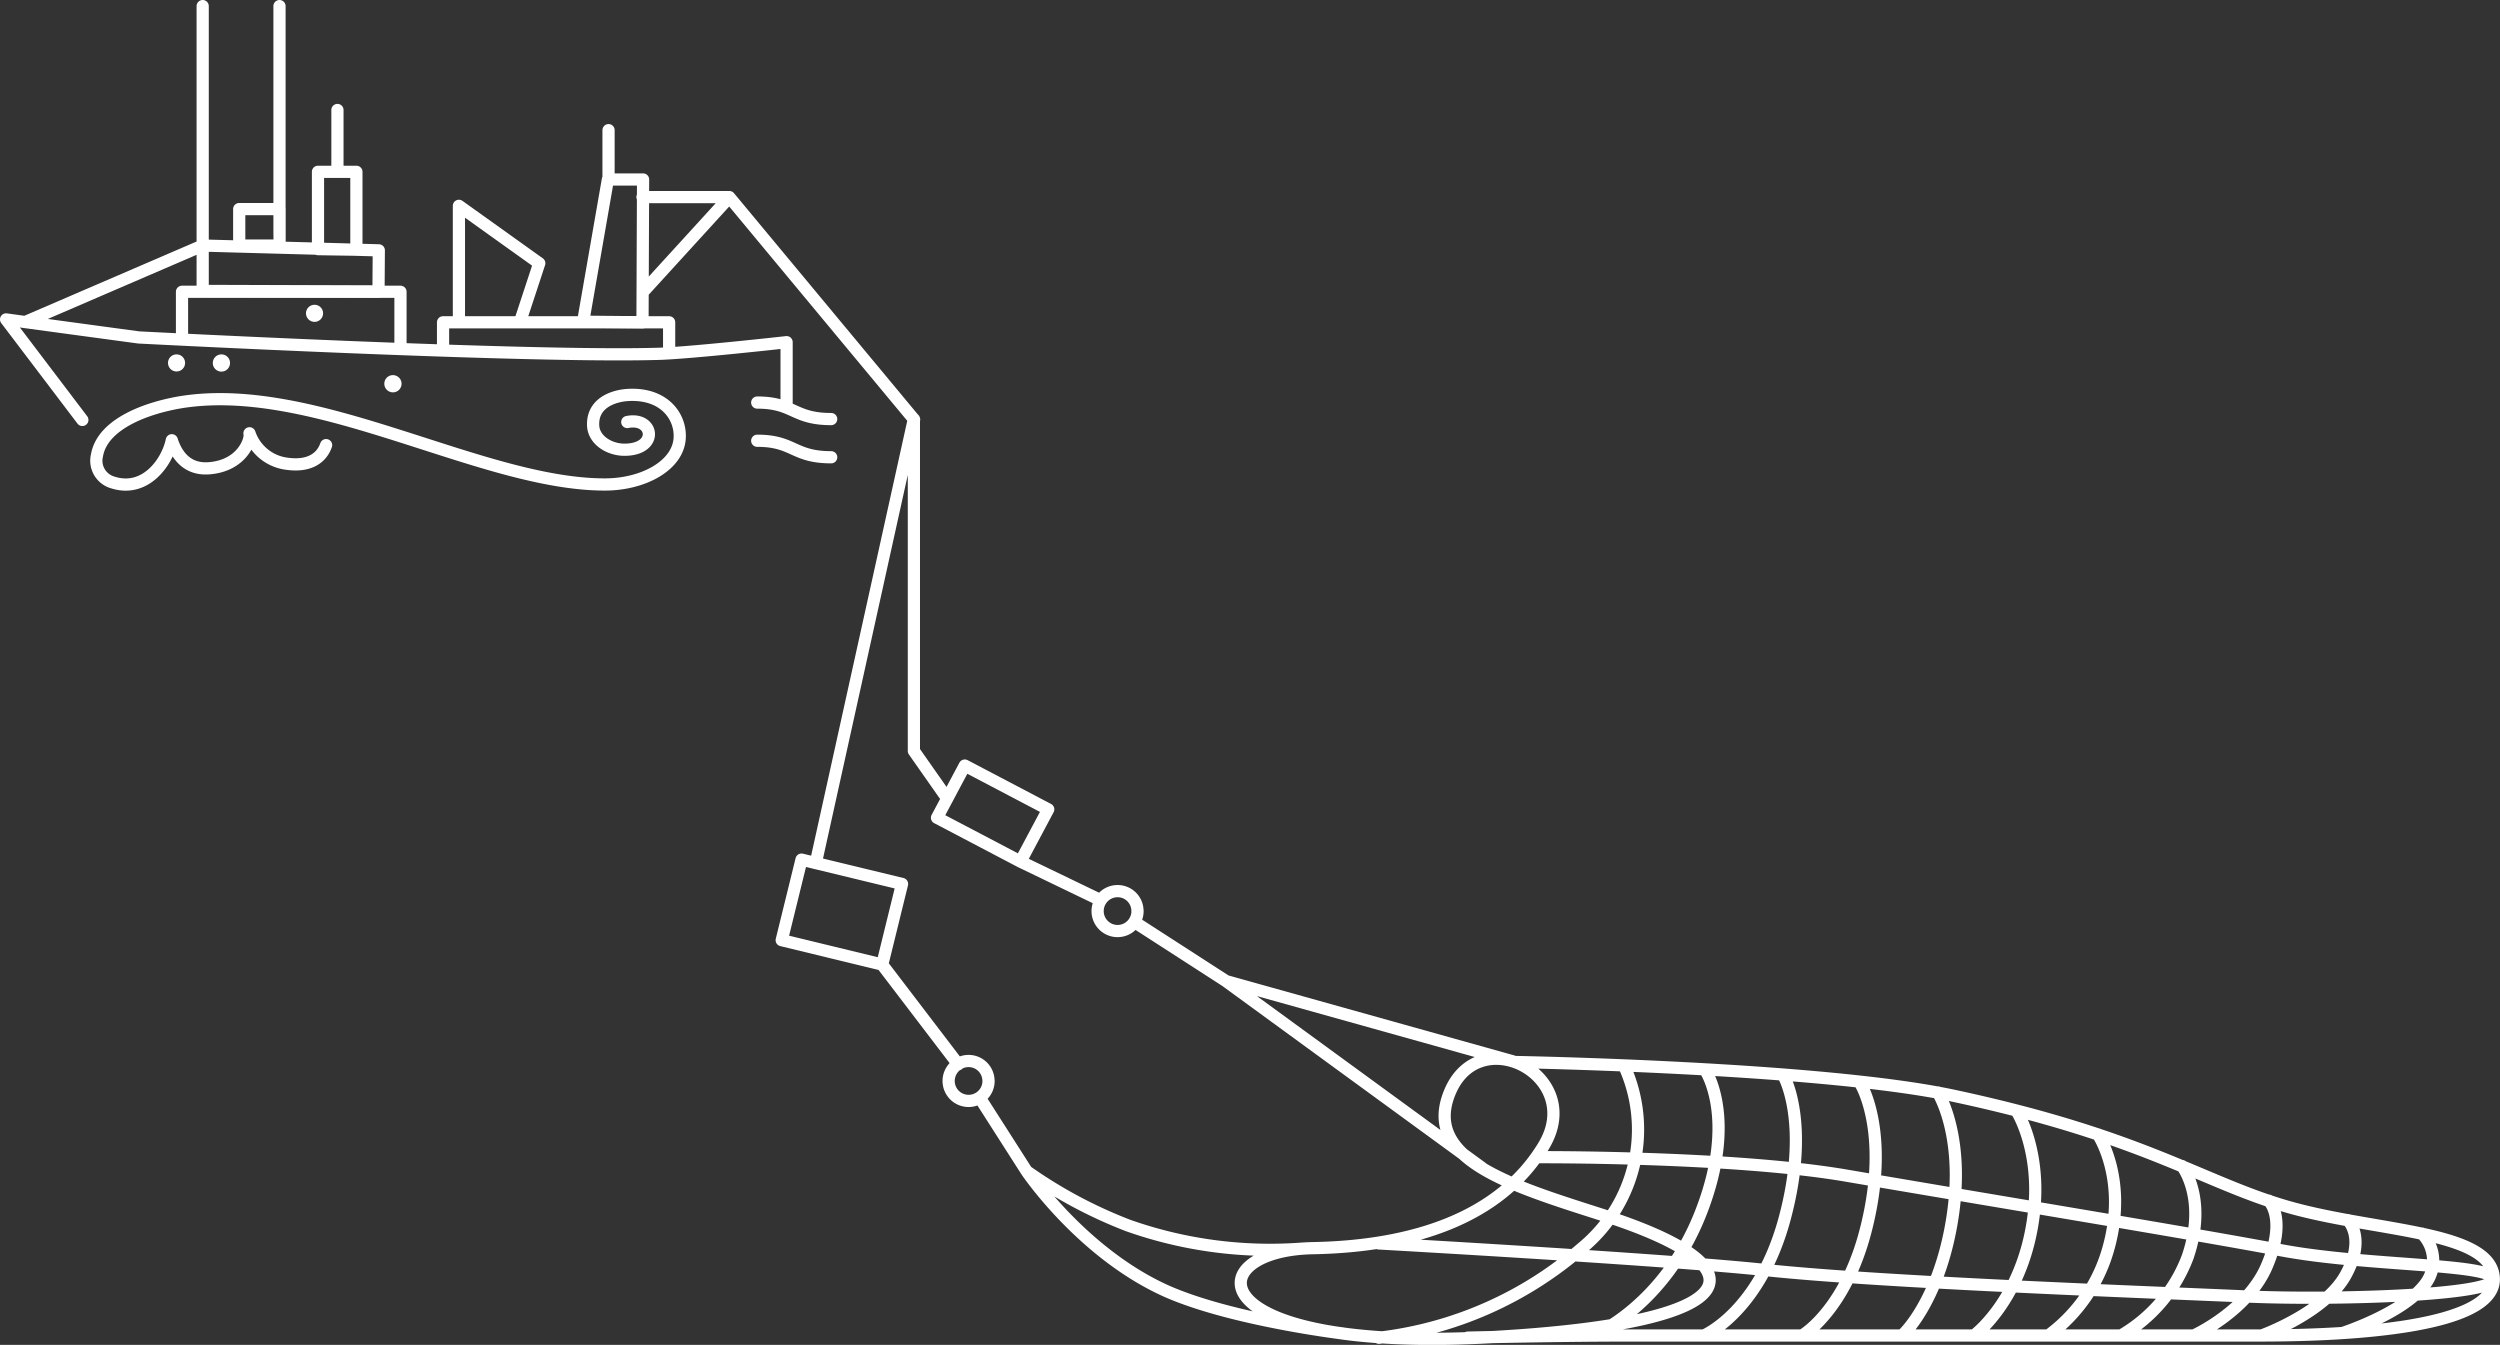 <svg xmlns="http://www.w3.org/2000/svg" viewBox="0 0 348.21 187.32"><rect x="0" y="0" width="348.21" height="187.32" fill="#333333" stroke="none"/><defs><style>.cls-1{fill:none;stroke:#fff;stroke-linecap:round;stroke-linejoin:round;stroke-width:1.7px;}.cls-2{fill:#fff;}</style></defs><title>icono-arrastreroAsset 4</title><g id="Layer_2" data-name="Layer 2"><g id="Layer_1-2" data-name="Layer 1"><path class="cls-1" d="M226.2,148.4a21.37,21.37,0,0,1-5.86,25.44,52.4,52.4,0,0,1-28.27,12.49M237.49,149s4.56,6.6-.53,19.76-15,17.21-15,17.21m26.5-36.07s3.73,6.52.07,20C245,182.77,237.36,186,237.36,186M259.17,151s4,6.48.92,19.46c-2.72,11.62-8.8,15.36-8.8,15.36m18.62-33.66s4.14,6.42,1.78,18.92c-1.95,10.33-6.46,14.62-6.46,14.62m15.63-31s4.35,6.69,1.84,17.74c-2.11,9.29-7.58,13.43-7.58,13.43M292.21,158s4.15,6.12,1.5,15.73a22.54,22.54,0,0,1-8.3,12.2m18.52-23.52s3.56,4.47.79,12.63a21.32,21.32,0,0,1-9,10.8M316,167.23s2.6,2.42-.28,9.14c-2.64,6.17-10,9.57-10,9.57m21.29-16s2.62,2.44-.33,7.72c-2.86,5.12-11.42,8.26-11.42,8.26m22.09-14.1a5.36,5.36,0,0,1,.34,7.16c-3.11,4-11.38,6.68-11.38,6.68m-121.89.65s12-.3,23-.3h87.44c11.94,0,32.49-1,32.49-7.82m-155.29-5s40.25,2.25,53.69,3.69c16.32,1.76,53.7,3.1,67.17,3.7,12,.53,34.43-.13,34.43-2.4M214,161.18s27.19-.16,43.13,2.56c21.65,3.71,48.48,8.11,60.54,10.39s29.68,1.82,29.68,4.08m0,0c0-6.79-16.16-6.62-28.28-10S299,158.36,272,152.6c-18.44-3.93-61-4.68-61-4.68m4,11.69c5.9-9.74-8.94-17.48-13.07-7.45-3.82,9.27,8.36,12.93,21.23,17.05,22.54,7.22,21.19,14.91-14.86,17-41.57,2.41-41.66-12.06-25.42-12.36C196.54,173.59,208.82,169.81,215,159.61Zm-33.56,14.3a59.36,59.36,0,0,1-24.29-3.21A64.61,64.61,0,0,1,143,163.13s7.71,11.46,19.53,16.73c9.07,4,24.51,5.87,24.51,5.87m23.61-37.92-39.89-11.16,35.64,26M142.13,120l11.18,5.39m17.44,11.25L158,128.41m-35.09,6,10.55,13.83m3,4.66L143,163.13m15.44-36.25a2.78,2.78,0,1,1-2.78-2.76A2.76,2.76,0,0,1,158.43,126.88Zm-20.75,23.65a2.78,2.78,0,1,1-2.78-2.75A2.77,2.77,0,0,1,137.68,150.53ZM142.13,120l-11.62-6.1,3.87-7.27L146,112.73Zm-19.25,14.35-14-3.4,2.76-11.22,14,3.39Zm-9.26-14.13,13.67-61.85V104.6l4.65,6.63M109.56,56.71V47.66s-13.32,1.49-17.78,1.62C73.66,49.83,19.32,47,19.32,47S.76,44.49.85,44.49l10.62,14m94,2.9c5.12,0,5,2.3,10.3,2.3m-10.3-7.62c5.12,0,5,2.3,10.3,2.3M33.32,34.2h5.62V29.12H33.32Zm5.61-1.55V.85m-10.7,0V34.2L3.5,44.86M49.64,34.78V23.93H44.29V34.7ZM47,23.93V15.32m5.76,19.55L28.23,34.2v6.32l24.49.08Zm32-16.74V25M63.92,44.49V28.67h0l11.19,8-2.63,8M89.57,25h-4.9L81.22,44.81l8.27.08Zm12,2.5-12,13.15m37.75,17.78L101.58,27.45H89.49"/><path class="cls-1" d="M45.42,62c-.65,1.88-2.44,3-5.39,2.6a6.32,6.32,0,0,1-5.28-4.25c.24.86-1,4.57-5.74,4.88-2.78.17-4.33-1.59-5.08-3.91-.61,3-3.65,7.36-8.25,5.87a3.15,3.15,0,0,1-2.17-3.78c.78-4.43,7.06-6.63,11.74-7.4,18.81-3,41.77,11.47,59,11.47,5.36,0,10.2-2.64,10.42-6.46.18-3-2.17-6.35-7.32-6-1.59.11-4.79.91-4.74,4.12,0,2.11,2.24,3.54,4.47,3.5,4.7-.07,4-4.61.29-3.86"/><path class="cls-2" d="M53.53,53.44a1.2,1.2,0,1,0,1.2-1.19,1.19,1.19,0,0,0-1.2,1.19"/><path class="cls-2" d="M29.64,50.55a1.2,1.2,0,1,0,1.2-1.19,1.2,1.2,0,0,0-1.2,1.19"/><path class="cls-2" d="M42.62,43.65a1.19,1.19,0,1,0,1.19-1.2,1.19,1.19,0,0,0-1.19,1.2"/><path class="cls-2" d="M23.4,50.55a1.19,1.19,0,1,0,1.19-1.19,1.19,1.19,0,0,0-1.19,1.19"/><polyline class="cls-1" points="55.78 48.44 55.78 40.64 25.35 40.64 25.35 47.07"/><polyline class="cls-1" points="93.2 48.78 93.2 44.89 61.71 44.89 61.71 48.52"/></g></g></svg>